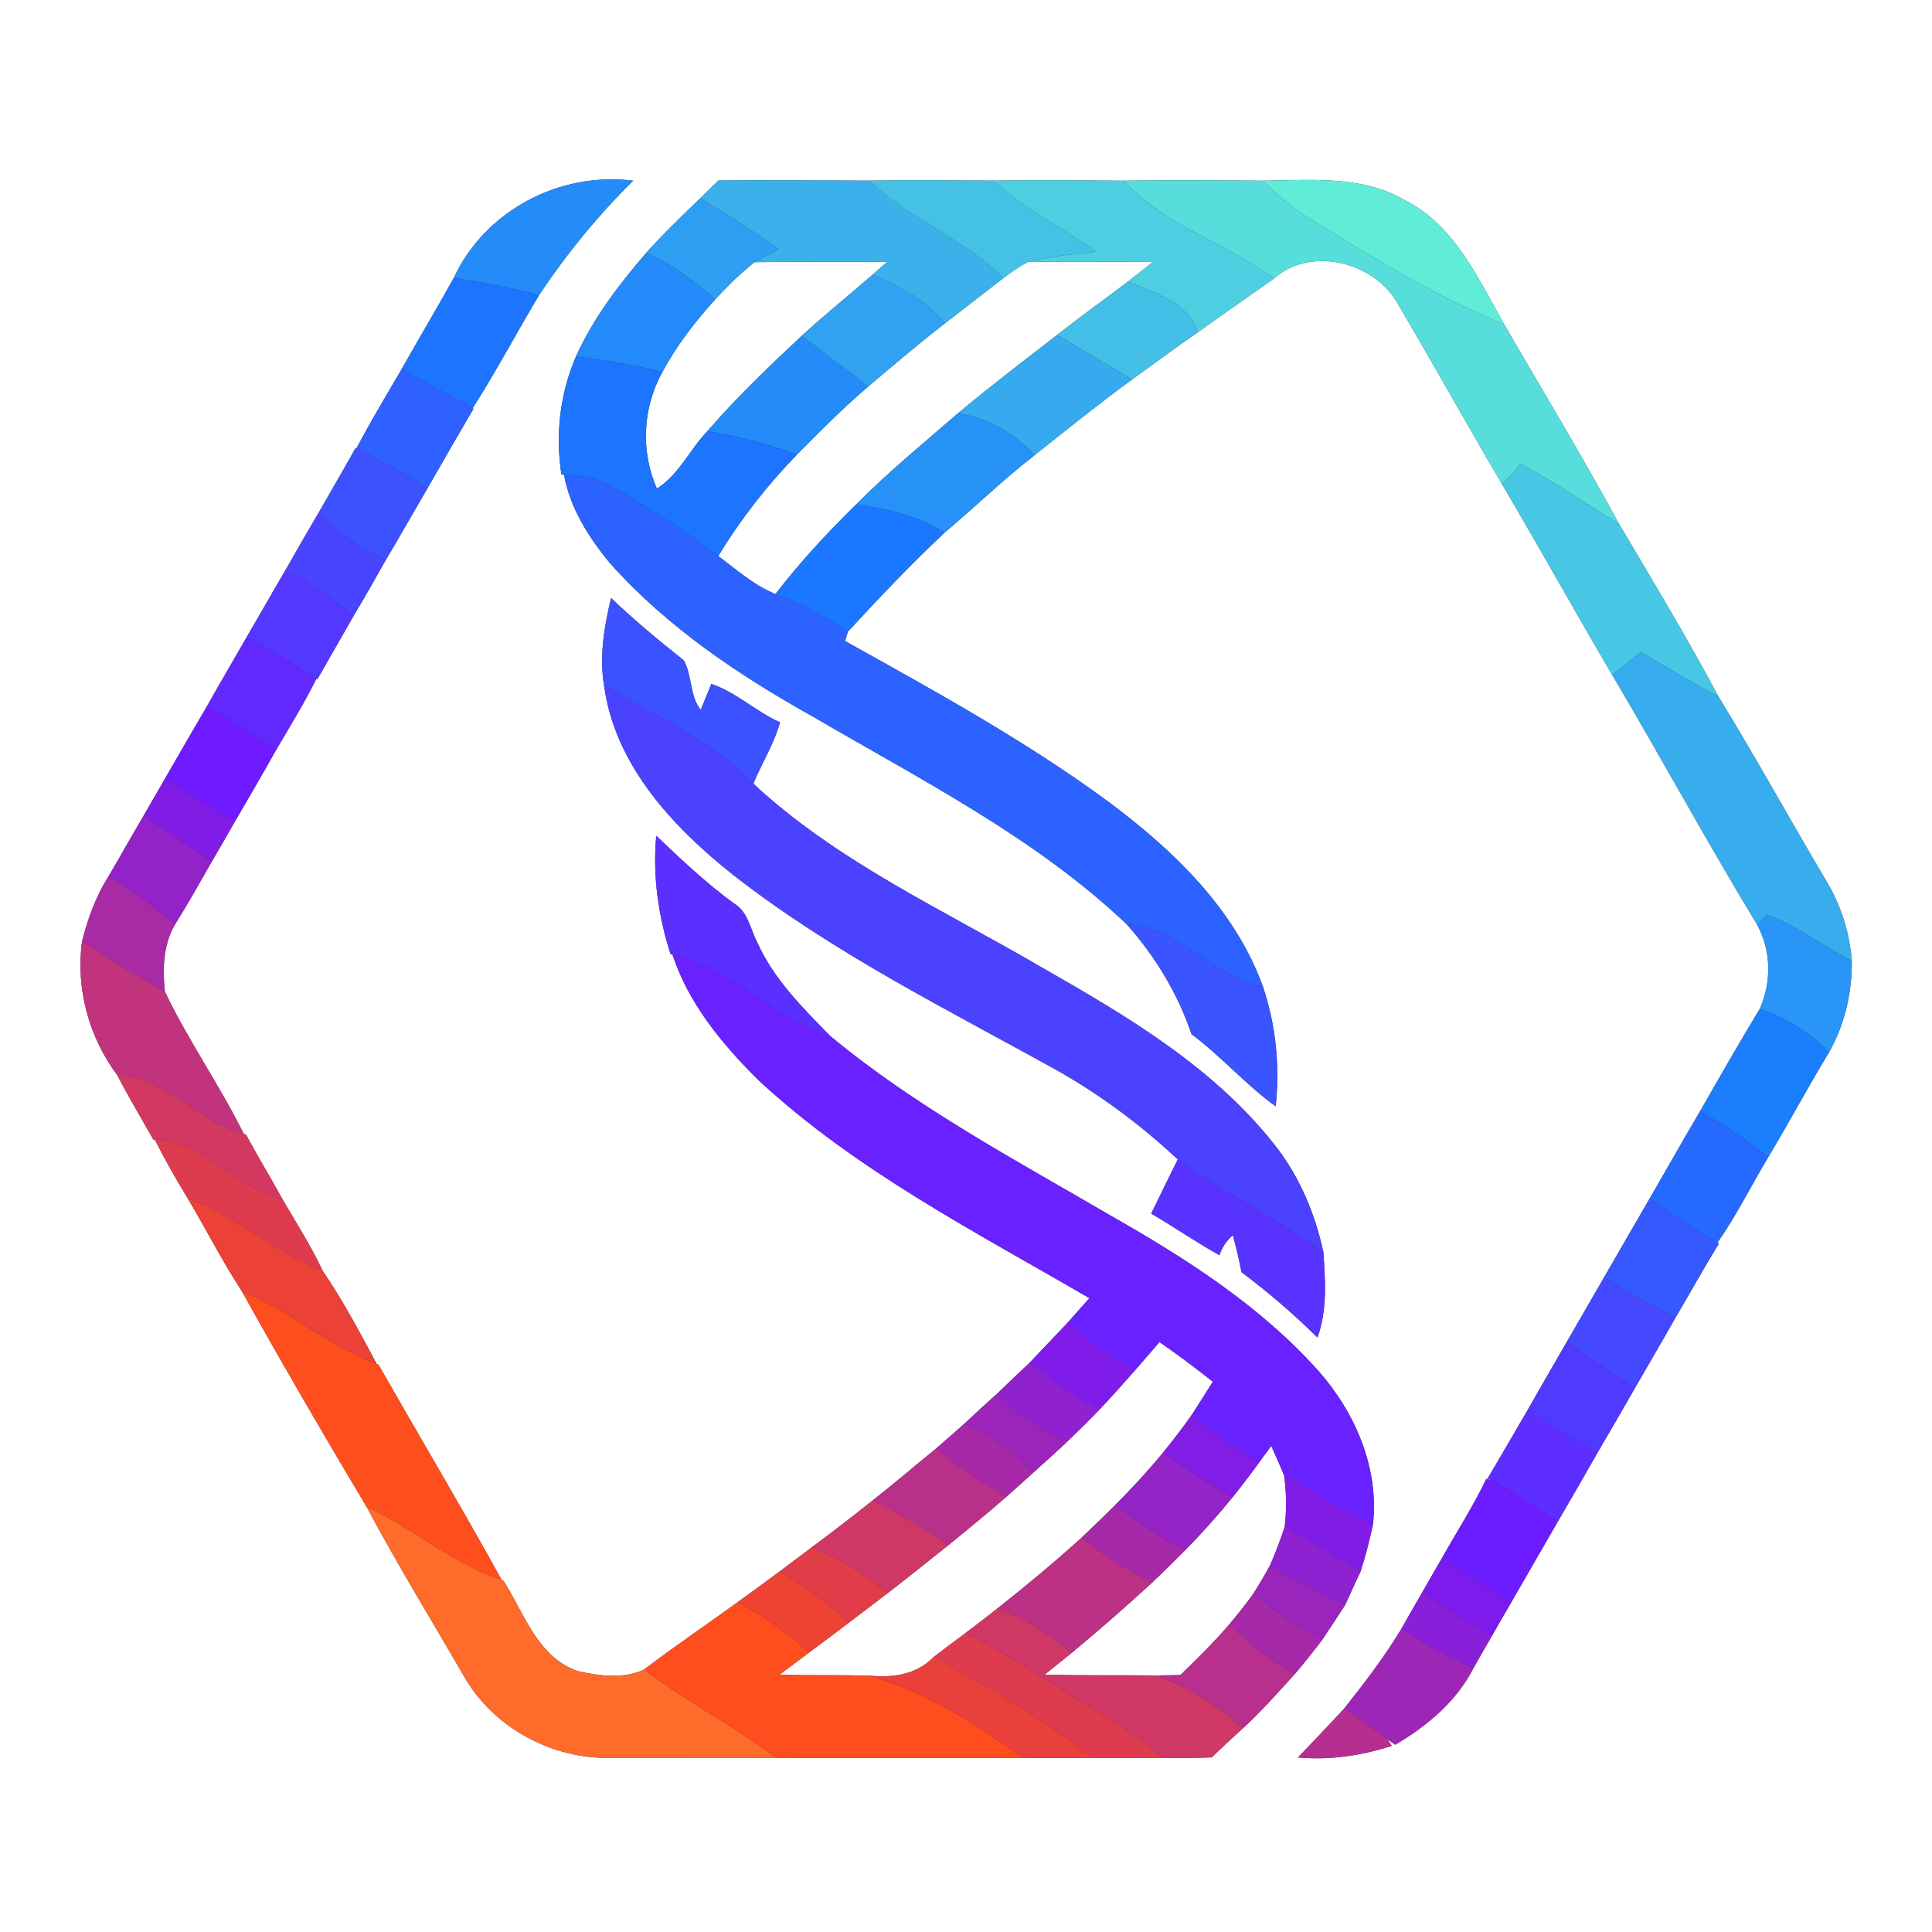 <?xml version="1.0" encoding="UTF-8" ?>
<!DOCTYPE svg PUBLIC "-//W3C//DTD SVG 1.1//EN" "http://www.w3.org/Graphics/SVG/1.1/DTD/svg11.dtd">
<svg width="250pt" height="250pt" viewBox="0 0 250 250" version="1.1" xmlns="http://www.w3.org/2000/svg">
<rect x="0" y="0" width="250" height="250" fill="#333333" stroke="none"/>
<g id="#ffffffff">
<path fill="#ffffff" opacity="1.00" d=" M 0.00 0.00 L 250.00 0.00 L 250.00 250.00 L 0.00 250.00 L 0.00 0.00 M 58.71 35.98 C 56.52 39.94 54.19 43.81 51.98 47.76 C 49.99 51.16 47.95 54.54 46.12 58.03 L 46.01 57.98 C 44.46 60.78 42.83 63.53 41.25 66.31 C 39.79 68.79 38.35 71.28 36.94 73.78 C 35.25 76.64 33.62 79.54 31.94 82.41 C 30.23 85.41 28.47 88.38 26.78 91.39 C 24.93 94.53 23.12 97.69 21.30 100.84 C 20.39 102.41 19.48 103.98 18.58 105.56 C 17.04 108.17 15.56 110.82 14.03 113.43 C 12.38 116.01 11.36 118.90 10.61 121.85 C 9.79 127.95 11.52 134.26 15.19 139.14 C 16.64 141.97 18.28 144.69 19.84 147.46 L 20.04 147.48 C 21.35 150.09 22.79 152.62 24.32 155.11 C 26.67 159.08 28.78 163.22 31.30 167.09 C 36.53 176.48 41.94 185.78 47.45 195.00 C 51.42 202.45 55.85 209.65 60.07 216.96 C 63.86 223.57 71.43 227.64 79.01 227.47 C 86.15 227.45 93.30 227.55 100.44 227.46 C 111.08 227.48 121.72 227.50 132.36 227.47 C 135.39 227.49 138.42 227.49 141.45 227.47 C 144.47 227.50 147.49 227.48 150.51 227.47 C 152.60 227.50 154.69 227.48 156.79 227.41 C 158.11 226.13 159.45 224.88 160.82 223.65 C 163.20 221.46 165.35 219.04 167.52 216.65 C 168.75 215.22 169.91 213.75 171.05 212.25 C 172.07 210.72 173.09 209.19 174.08 207.65 C 174.72 206.24 175.35 204.82 176.03 203.43 C 176.69 201.41 177.21 199.35 177.66 197.28 C 178.46 189.98 175.40 182.86 170.65 177.45 C 163.12 169.00 153.46 162.84 143.70 157.29 C 131.30 150.05 118.52 143.25 107.43 134.06 C 103.84 130.38 100.07 126.66 97.96 121.88 C 97.07 120.18 96.79 117.99 95.01 116.93 C 91.39 114.30 88.16 111.22 84.92 108.15 C 84.44 113.32 85.18 118.53 86.77 123.46 L 87.02 123.52 C 89.10 129.89 93.50 135.18 98.20 139.82 C 110.80 151.50 126.23 159.40 140.97 167.98 C 140.02 169.05 139.07 170.12 138.12 171.19 C 136.51 172.90 134.88 174.61 133.26 176.31 C 131.86 177.62 130.48 178.94 129.10 180.28 C 127.66 181.56 126.24 182.87 124.83 184.19 C 123.62 185.28 122.39 186.34 121.16 187.41 C 118.42 189.64 115.74 191.95 112.95 194.13 C 110.36 196.21 107.72 198.23 105.06 200.21 C 103.67 201.26 102.28 202.30 100.88 203.35 C 99.10 204.67 97.31 205.98 95.51 207.28 C 91.46 210.21 87.32 213.02 83.34 216.04 C 80.69 217.29 77.56 216.86 74.79 216.25 C 69.56 214.48 67.84 208.75 65.13 204.52 L 64.92 204.45 C 59.75 195.08 54.27 185.89 48.98 176.59 L 48.74 176.49 C 46.56 172.40 44.34 168.23 41.74 164.42 C 40.26 161.26 38.39 158.32 36.63 155.32 C 35.08 152.47 33.37 149.70 31.85 146.84 L 31.53 146.71 C 28.43 140.42 24.35 134.65 21.33 128.31 C 21.04 125.35 21.10 122.27 22.64 119.63 C 24.31 116.97 25.84 114.23 27.40 111.50 C 28.40 109.80 29.38 108.09 30.35 106.38 C 32.18 103.24 34.01 100.12 35.78 96.95 C 37.55 93.95 39.38 90.97 40.93 87.84 L 41.05 87.92 C 42.60 85.17 44.20 82.45 45.75 79.70 C 47.18 77.31 48.56 74.89 49.92 72.46 C 51.76 69.38 53.52 66.25 55.33 63.16 C 57.29 59.72 59.28 56.30 61.27 52.89 L 61.16 52.83 C 64.20 48.05 66.85 43.05 69.75 38.19 C 73.30 32.86 77.37 27.88 81.93 23.38 C 72.45 22.17 62.74 27.25 58.71 35.98 M 90.63 25.65 C 88.24 27.93 85.86 30.23 83.65 32.69 C 80.10 36.80 76.78 41.15 74.53 46.13 C 72.46 50.94 71.84 56.23 72.65 61.41 L 72.98 61.43 C 73.77 65.78 76.22 69.61 79.00 72.95 C 86.38 81.20 95.69 87.43 105.30 92.79 C 119.26 100.96 133.98 108.38 145.80 119.60 C 149.49 123.77 152.40 128.54 154.18 133.82 C 158.03 136.68 161.19 140.36 165.07 143.15 C 165.63 137.95 165.10 132.66 163.43 127.70 C 159.80 117.60 151.76 109.95 143.35 103.69 C 132.63 95.82 120.94 89.41 109.35 82.95 C 109.44 82.65 109.62 82.05 109.71 81.74 C 113.76 77.35 117.87 73.02 122.23 68.92 C 126.16 65.63 129.82 62.03 133.88 58.90 C 138.04 55.58 142.19 52.25 146.49 49.10 C 149.33 47.07 152.12 44.96 155.01 42.99 C 158.27 40.64 161.57 38.36 164.85 36.04 C 169.51 31.87 177.60 33.83 180.70 39.01 C 185.33 46.84 189.75 54.80 194.36 62.65 C 199.19 70.83 203.80 79.14 208.62 87.33 C 214.96 98.04 220.90 108.99 227.36 119.63 C 229.20 123.00 229.27 127.07 227.71 130.56 C 225.06 134.92 222.53 139.35 220.00 143.78 C 217.78 147.54 215.64 151.34 213.45 155.12 C 211.48 158.49 209.55 161.87 207.59 165.25 C 205.97 168.06 204.35 170.87 202.72 173.68 C 201.04 176.63 199.31 179.56 197.64 182.52 C 195.92 185.44 194.25 188.39 192.50 191.30 L 193.13 191.64 L 192.34 191.34 C 190.65 194.89 188.51 198.21 186.58 201.63 C 185.75 203.07 184.92 204.52 184.09 205.96 C 183.16 207.56 182.24 209.16 181.33 210.78 C 179.14 214.40 176.58 217.77 173.94 221.08 C 171.97 223.22 169.96 225.32 167.95 227.42 C 172.07 227.78 176.17 227.19 180.09 225.91 L 179.55 225.07 L 180.54 225.77 C 184.68 223.34 188.46 220.17 190.68 215.83 C 191.47 214.40 192.29 213.00 193.11 211.59 C 193.90 210.19 194.70 208.80 195.51 207.42 C 197.54 203.91 199.56 200.40 201.58 196.89 C 203.30 193.94 205.01 190.99 206.69 188.03 C 208.34 185.23 209.94 182.41 211.57 179.60 C 213.31 176.57 215.08 173.56 216.80 170.52 C 218.69 167.33 220.47 164.08 222.42 160.93 L 222.23 160.81 C 224.69 157.29 226.60 153.41 228.81 149.73 C 231.51 145.23 233.98 140.61 236.70 136.13 C 238.72 132.52 239.66 128.43 239.62 124.31 C 239.33 120.58 238.16 116.97 236.19 113.78 C 231.56 105.95 227.16 97.97 222.41 90.21 C 218.36 82.64 213.93 75.26 209.55 67.88 C 204.80 59.12 199.62 50.59 194.64 41.96 C 191.26 36.02 188.24 29.18 181.82 25.93 C 176.25 22.64 169.58 23.32 163.40 23.38 C 157.40 23.33 151.41 23.28 145.41 23.38 C 139.79 23.34 134.17 23.28 128.54 23.37 C 123.20 23.35 117.86 23.28 112.53 23.37 C 106.01 23.35 99.49 23.30 92.97 23.35 C 92.19 24.11 91.41 24.88 90.63 25.65 M 78.17 88.71 C 79.55 98.98 87.05 107.01 94.85 113.19 C 107.91 123.40 122.86 130.75 137.28 138.78 C 142.73 141.93 147.81 145.72 152.40 150.03 C 151.24 152.36 150.11 154.70 148.97 157.04 C 151.94 158.78 154.78 160.74 157.79 162.42 C 158.14 161.39 158.73 160.52 159.53 159.83 C 159.97 161.41 160.34 163.01 160.65 164.62 C 164.12 167.21 167.40 170.04 170.48 173.07 C 171.77 169.52 171.50 165.70 171.24 162.01 C 170.20 157.20 168.29 152.57 165.32 148.64 C 157.38 138.29 145.97 131.56 134.83 125.20 C 122.11 117.76 108.38 111.54 97.48 101.41 C 98.57 98.74 100.17 96.27 100.93 93.47 C 97.81 92.08 95.28 89.58 92.04 88.50 C 91.70 89.35 91.02 91.04 90.67 91.88 C 89.22 90.01 89.59 87.44 88.48 85.45 C 85.24 82.88 82.06 80.24 79.07 77.38 C 78.19 81.08 77.53 84.92 78.17 88.71 Z" />
<path fill="#ffffff" opacity="1.00" d=" M 97.63 33.92 C 103.35 33.87 109.08 33.84 114.80 33.88 C 114.33 34.29 113.40 35.11 112.94 35.52 C 109.89 38.18 106.74 40.71 103.76 43.44 C 99.53 47.40 95.33 51.40 91.54 55.79 C 89.25 58.18 87.85 61.43 85.00 63.23 C 82.88 58.37 83.15 52.80 85.70 48.16 C 87.54 44.73 89.93 41.64 92.53 38.76 C 94.11 37.03 95.80 35.39 97.63 33.92 Z" />
<path fill="#ffffff" opacity="1.00" d=" M 129.84 35.98 C 130.84 35.23 131.86 34.50 132.98 33.91 C 138.37 33.80 143.77 33.87 149.16 33.90 C 148.09 34.76 147.03 35.62 145.94 36.46 C 142.89 38.76 139.79 40.98 136.79 43.34 C 132.48 46.69 128.14 49.98 123.96 53.48 C 119.52 57.33 114.96 61.07 110.81 65.25 C 107.08 68.90 103.53 72.74 100.34 76.87 C 97.57 75.74 95.31 73.73 92.95 71.95 C 95.81 67.21 99.25 62.82 103.10 58.85 C 106.11 55.81 109.11 52.76 112.38 49.99 C 115.64 47.23 118.89 44.45 122.28 41.84 C 124.80 39.89 127.31 37.93 129.84 35.98 Z" />
<path fill="#ffffff" opacity="1.00" d=" M 146.86 177.33 C 147.92 176.11 148.98 174.89 150.04 173.66 C 152.40 175.29 154.69 177.01 156.94 178.79 C 156.06 180.19 155.19 181.60 154.28 182.98 C 153.09 184.71 151.80 186.36 150.48 187.99 C 148.54 190.35 146.46 192.60 144.30 194.76 C 142.86 196.19 141.41 197.60 139.93 199.00 C 136.43 202.17 132.79 205.19 129.08 208.12 C 127.69 209.22 126.28 210.31 124.86 211.37 C 123.50 212.38 122.15 213.40 120.81 214.42 C 118.62 216.69 115.57 217.13 112.55 216.83 C 108.65 216.72 104.75 216.81 100.85 216.72 C 102.13 215.75 103.41 214.79 104.69 213.84 C 106.42 212.55 108.15 211.27 109.86 209.96 C 111.54 208.69 113.21 207.42 114.88 206.14 C 117.49 204.12 120.07 202.06 122.65 200.00 C 125.23 197.91 127.79 195.80 130.30 193.62 C 131.41 192.64 132.50 191.64 133.60 190.65 C 135.11 189.28 136.63 187.93 138.12 186.53 C 139.53 185.18 140.92 183.80 142.27 182.40 C 143.84 180.74 145.36 179.04 146.86 177.33 Z" />
<path fill="#ffffff" opacity="1.00" d=" M 162.96 189.20 C 163.35 188.67 164.11 187.61 164.50 187.09 C 165.06 188.35 165.62 189.61 166.16 190.89 C 166.47 193.10 166.50 195.35 166.24 197.57 C 165.68 199.25 165.07 200.91 164.35 202.53 C 163.69 203.78 162.96 204.99 162.20 206.19 C 161.24 207.57 160.17 208.87 159.09 210.17 C 157.11 212.49 154.93 214.63 152.74 216.75 C 152.00 216.76 150.54 216.79 149.81 216.80 C 144.92 216.75 140.04 216.82 135.16 216.71 C 136.33 215.77 137.49 214.84 138.65 213.90 C 142.20 210.96 145.67 207.92 149.06 204.81 C 150.51 203.43 151.94 202.03 153.35 200.61 C 155.50 198.42 157.56 196.12 159.50 193.74 C 160.69 192.26 161.84 190.74 162.96 189.20 Z" />
</g>
<g id="#238cf8ff">
<path fill="#238cf8" opacity="1.00" d=" M 58.71 35.98 C 62.74 27.25 72.45 22.17 81.93 23.38 C 77.37 27.88 73.30 32.86 69.75 38.19 C 66.11 37.23 62.42 36.50 58.71 35.98 Z" />
<path fill="#238cf8" opacity="1.00" d=" M 91.54 55.79 C 95.33 51.40 99.53 47.40 103.76 43.44 C 106.61 45.65 109.49 47.82 112.38 49.99 C 109.11 52.76 106.11 55.81 103.10 58.85 C 99.37 57.40 95.48 56.45 91.54 55.79 Z" />
</g>
<g id="#3bb1ecff">
<path fill="#3bb1ec" opacity="1.00" d=" M 90.63 25.65 C 91.41 24.88 92.19 24.11 92.97 23.35 C 99.49 23.30 106.01 23.35 112.53 23.37 C 117.65 28.47 124.76 30.83 129.84 35.98 C 127.31 37.93 124.80 39.89 122.28 41.84 C 119.86 38.84 116.40 37.05 112.94 35.52 C 113.40 35.11 114.33 34.29 114.80 33.88 C 109.08 33.84 103.35 33.87 97.63 33.92 C 98.67 33.32 99.75 32.79 100.82 32.24 C 97.51 29.91 94.07 27.77 90.63 25.65 Z" />
</g>
<g id="#45c1e6ff">
<path fill="#45c1e6" opacity="1.00" d=" M 112.53 23.37 C 117.86 23.28 123.20 23.35 128.54 23.37 C 132.59 27.00 137.43 29.53 141.91 32.56 C 138.92 32.90 135.90 33.14 132.98 33.91 C 131.86 34.50 130.84 35.23 129.84 35.98 C 124.76 30.83 117.65 28.47 112.53 23.37 Z" />
</g>
<g id="#4ecfe1ff">
<path fill="#4ecfe1" opacity="1.00" d=" M 128.54 23.37 C 134.17 23.28 139.79 23.34 145.41 23.38 C 150.72 29.23 158.64 31.38 164.85 36.04 C 161.57 38.36 158.27 40.64 155.01 42.99 C 153.70 39.04 149.37 37.88 145.94 36.46 C 147.03 35.62 148.09 34.76 149.16 33.90 C 143.77 33.87 138.37 33.80 132.98 33.91 C 135.90 33.14 138.92 32.90 141.91 32.56 C 137.43 29.53 132.59 27.00 128.54 23.37 Z" />
</g>
<g id="#57dddcff">
<path fill="#57dddc" opacity="1.00" d=" M 145.41 23.38 C 151.41 23.28 157.40 23.33 163.40 23.38 C 165.31 25.24 167.34 27.01 169.63 28.39 C 177.71 33.36 185.81 38.41 194.64 41.96 C 199.62 50.59 204.80 59.12 209.55 67.88 C 205.34 65.18 201.17 62.41 196.78 60.01 C 196.01 60.92 195.20 61.80 194.36 62.65 C 189.75 54.80 185.33 46.84 180.70 39.01 C 177.60 33.83 169.51 31.87 164.85 36.04 C 158.64 31.38 150.72 29.23 145.41 23.38 Z" />
</g>
<g id="#60ecd7ff">
<path fill="#60ecd7" opacity="1.00" d=" M 163.40 23.38 C 169.58 23.32 176.25 22.64 181.82 25.93 C 188.24 29.18 191.26 36.02 194.64 41.96 C 185.81 38.41 177.71 33.36 169.63 28.39 C 167.34 27.01 165.31 25.24 163.40 23.38 Z" />
</g>
<g id="#2e9ef2ff">
<path fill="#2e9ef2" opacity="1.00" d=" M 83.65 32.69 C 85.86 30.23 88.24 27.93 90.63 25.65 C 94.07 27.77 97.51 29.91 100.82 32.24 C 99.75 32.79 98.67 33.32 97.63 33.92 C 95.80 35.39 94.11 37.03 92.53 38.76 C 89.92 36.26 86.88 34.29 83.65 32.69 Z" />
</g>
<g id="#228af9ff">
<path fill="#228af9" opacity="1.00" d=" M 74.53 46.13 C 76.78 41.15 80.10 36.80 83.65 32.69 C 86.88 34.29 89.92 36.26 92.53 38.76 C 89.93 41.64 87.54 44.73 85.70 48.16 C 82.03 47.24 78.29 46.59 74.53 46.13 Z" />
</g>
<g id="#1c74ffff">
<path fill="#1c74ff" opacity="1.00" d=" M 51.98 47.76 C 54.19 43.81 56.52 39.94 58.71 35.98 C 62.42 36.50 66.11 37.23 69.75 38.19 C 66.85 43.05 64.20 48.05 61.16 52.83 C 58.09 51.15 55.02 49.47 51.98 47.76 Z" />
<path fill="#1c74ff" opacity="1.00" d=" M 72.65 61.41 C 71.84 56.23 72.46 50.94 74.53 46.13 C 78.29 46.59 82.03 47.24 85.70 48.16 C 83.15 52.80 82.88 58.37 85.00 63.23 C 87.85 61.43 89.25 58.18 91.54 55.79 C 95.48 56.45 99.37 57.40 103.10 58.85 C 99.25 62.82 95.81 67.21 92.95 71.95 C 88.53 68.57 83.78 65.65 78.98 62.87 C 77.17 61.76 75.04 61.55 72.98 61.43 L 72.65 61.41 Z" />
</g>
<g id="#31a2f1ff">
<path fill="#31a2f1" opacity="1.00" d=" M 103.76 43.44 C 106.74 40.71 109.89 38.18 112.94 35.52 C 116.40 37.05 119.86 38.84 122.28 41.84 C 118.89 44.45 115.64 47.23 112.38 49.99 C 109.49 47.82 106.61 45.65 103.76 43.44 Z" />
</g>
<g id="#43bee7ff">
<path fill="#43bee7" opacity="1.00" d=" M 136.79 43.34 C 139.79 40.98 142.89 38.76 145.94 36.46 C 149.37 37.88 153.70 39.04 155.01 42.99 C 152.12 44.96 149.33 47.07 146.49 49.10 C 143.25 47.19 140.01 45.27 136.79 43.34 Z" />
</g>
<g id="#36aaeeff">
<path fill="#36aaee" opacity="1.00" d=" M 123.96 53.48 C 128.14 49.98 132.48 46.69 136.79 43.34 C 140.01 45.27 143.25 47.19 146.49 49.10 C 142.19 52.25 138.04 55.58 133.88 58.90 C 131.24 56.04 127.83 54.09 123.96 53.48 Z" />
</g>
<g id="#2e61ffff">
<path fill="#2e61ff" opacity="1.00" d=" M 51.98 47.76 C 55.02 49.47 58.09 51.15 61.16 52.83 L 61.27 52.89 C 59.28 56.30 57.29 59.72 55.33 63.16 C 52.36 61.27 49.29 59.54 46.12 58.03 C 47.95 54.54 49.99 51.16 51.98 47.76 Z" />
</g>
<g id="#2691f7ff">
<path fill="#2691f7" opacity="1.00" d=" M 110.81 65.25 C 114.96 61.07 119.52 57.33 123.96 53.48 C 127.83 54.09 131.24 56.04 133.88 58.90 C 129.82 62.03 126.16 65.63 122.23 68.92 C 118.80 66.70 114.78 65.89 110.81 65.25 Z" />
</g>
<g id="#3d51ffff">
<path fill="#3d51ff" opacity="1.00" d=" M 46.01 57.98 L 46.12 58.03 C 49.29 59.54 52.36 61.27 55.33 63.16 C 53.52 66.25 51.76 69.38 49.92 72.46 C 46.69 70.94 43.67 68.97 41.25 66.31 C 42.83 63.53 44.46 60.78 46.01 57.98 Z" />
</g>
<g id="#48c7e4ff">
<path fill="#48c7e4" opacity="1.00" d=" M 194.36 62.65 C 195.20 61.80 196.01 60.92 196.78 60.01 C 201.17 62.41 205.34 65.18 209.55 67.88 C 213.93 75.26 218.36 82.64 222.41 90.21 C 219.02 88.31 215.65 86.37 212.32 84.36 C 211.09 85.35 209.86 86.34 208.62 87.33 C 203.80 79.14 199.19 70.83 194.36 62.65 Z" />
</g>
<g id="#2c62ffff">
<path fill="#2c62ff" opacity="1.00" d=" M 72.98 61.43 C 75.04 61.55 77.17 61.76 78.98 62.87 C 83.78 65.65 88.53 68.57 92.95 71.95 C 95.31 73.73 97.57 75.74 100.34 76.87 C 103.71 78.00 106.77 79.80 109.71 81.74 C 109.62 82.05 109.44 82.65 109.35 82.95 C 120.94 89.41 132.63 95.82 143.35 103.69 C 151.76 109.95 159.80 117.60 163.43 127.70 C 156.90 126.37 152.64 119.90 145.80 119.60 C 133.98 108.38 119.26 100.96 105.30 92.79 C 95.69 87.43 86.38 81.20 79.00 72.95 C 76.22 69.61 73.77 65.78 72.98 61.43 Z" />
</g>
<g id="#1b77ffff">
<path fill="#1b77ff" opacity="1.00" d=" M 100.34 76.87 C 103.53 72.74 107.08 68.90 110.81 65.25 C 114.78 65.89 118.80 66.70 122.23 68.92 C 117.87 73.02 113.76 77.35 109.71 81.74 C 106.77 79.80 103.71 78.00 100.34 76.87 Z" />
</g>
<g id="#4944ffff">
<path fill="#4944ff" opacity="1.00" d=" M 36.94 73.78 C 38.35 71.28 39.79 68.79 41.25 66.31 C 43.67 68.97 46.69 70.94 49.92 72.46 C 48.56 74.89 47.18 77.31 45.75 79.70 C 43.07 77.37 40.10 75.41 36.94 73.78 Z" />
</g>
<g id="#5438ffff">
<path fill="#5438ff" opacity="1.00" d=" M 31.94 82.41 C 33.62 79.54 35.25 76.64 36.94 73.78 C 40.10 75.41 43.07 77.37 45.75 79.70 C 44.20 82.45 42.60 85.17 41.05 87.92 L 40.93 87.84 C 38.00 85.91 35.01 84.10 31.94 82.41 Z" />
</g>
<g id="#3c51ffff">
<path fill="#3c51ff" opacity="1.00" d=" M 78.17 88.71 C 77.53 84.92 78.19 81.08 79.07 77.38 C 82.06 80.24 85.24 82.88 88.48 85.45 C 89.59 87.44 89.22 90.01 90.67 91.88 C 91.02 91.04 91.70 89.35 92.04 88.50 C 95.28 89.58 97.81 92.08 100.93 93.47 C 100.17 96.27 98.57 98.74 97.48 101.41 C 92.10 95.76 84.78 92.64 78.17 88.71 Z" />
</g>
<g id="#6229ffff">
<path fill="#6229ff" opacity="1.00" d=" M 31.94 82.41 C 35.01 84.10 38.00 85.91 40.93 87.84 C 39.38 90.97 37.55 93.95 35.78 96.95 C 32.77 95.11 29.77 93.26 26.78 91.39 C 28.47 88.38 30.23 85.41 31.94 82.41 Z" />
</g>
<g id="#38adedff">
<path fill="#38aded" opacity="1.00" d=" M 212.32 84.36 C 215.65 86.37 219.02 88.31 222.41 90.21 C 227.16 97.97 231.56 105.95 236.19 113.78 C 238.16 116.97 239.33 120.58 239.62 124.31 C 235.87 122.48 232.55 119.79 228.61 118.36 C 228.30 118.68 227.67 119.31 227.36 119.63 C 220.90 108.99 214.96 98.04 208.62 87.33 C 209.86 86.34 211.09 85.35 212.32 84.36 Z" />
</g>
<g id="#4b42ffff">
<path fill="#4b42ff" opacity="1.00" d=" M 78.17 88.71 C 84.78 92.64 92.10 95.76 97.48 101.41 C 108.38 111.54 122.11 117.76 134.83 125.20 C 145.97 131.56 157.38 138.29 165.32 148.64 C 168.29 152.57 170.20 157.20 171.24 162.01 C 165.16 157.69 158.47 154.33 152.40 150.03 C 147.81 145.72 142.73 141.93 137.28 138.78 C 122.86 130.75 107.91 123.40 94.85 113.19 C 87.05 107.01 79.55 98.98 78.17 88.71 Z" />
</g>
<g id="#6f1affff">
<path fill="#6f1aff" opacity="1.00" d=" M 26.78 91.39 C 29.77 93.26 32.77 95.11 35.78 96.95 C 34.01 100.12 32.18 103.24 30.35 106.38 C 27.37 104.48 24.35 102.64 21.30 100.84 C 23.12 97.69 24.93 94.53 26.78 91.39 Z" />
</g>
<g id="#811ce7ff">
<path fill="#811ce7" opacity="1.00" d=" M 18.58 105.56 C 19.48 103.98 20.39 102.41 21.30 100.84 C 24.35 102.64 27.37 104.48 30.35 106.38 C 29.38 108.09 28.40 109.80 27.40 111.50 C 24.48 109.49 21.54 107.51 18.58 105.56 Z" />
<path fill="#811ce7" opacity="1.00" d=" M 166.16 190.89 C 169.92 193.15 173.72 195.34 177.66 197.28 C 177.21 199.35 176.69 201.41 176.03 203.43 C 172.80 201.42 169.54 199.47 166.24 197.57 C 166.50 195.35 166.47 193.10 166.16 190.89 Z" />
</g>
<g id="#9322c9ff">
<path fill="#9322c9" opacity="1.00" d=" M 14.03 113.43 C 15.56 110.82 17.04 108.17 18.58 105.56 C 21.54 107.51 24.48 109.49 27.40 111.50 C 25.84 114.23 24.31 116.97 22.64 119.63 C 19.97 117.29 17.07 115.26 14.03 113.43 Z" />
</g>
<g id="#5b2fffff">
<path fill="#5b2fff" opacity="1.00" d=" M 84.92 108.15 C 88.16 111.22 91.39 114.30 95.01 116.93 C 96.79 117.99 97.07 120.18 97.96 121.88 C 100.07 126.66 103.84 130.38 107.43 134.06 C 99.99 131.75 94.66 125.20 87.02 123.52 L 86.77 123.46 C 85.18 118.53 84.44 113.32 84.92 108.15 Z" />
</g>
<g id="#a92aa5ff">
<path fill="#a92aa5" opacity="1.00" d=" M 14.03 113.43 C 17.07 115.26 19.97 117.29 22.64 119.63 C 21.10 122.27 21.04 125.35 21.33 128.31 C 17.69 126.26 14.11 124.11 10.61 121.85 C 11.36 118.90 12.38 116.01 14.03 113.43 Z" />
</g>
<g id="#2995f6ff">
<path fill="#2995f6" opacity="1.00" d=" M 228.61 118.36 C 232.55 119.79 235.87 122.48 239.62 124.31 C 239.66 128.43 238.72 132.52 236.70 136.13 C 234.13 133.65 231.12 131.67 227.71 130.56 C 229.27 127.07 229.20 123.00 227.36 119.63 C 227.67 119.31 228.30 118.68 228.61 118.36 Z" />
</g>
<g id="#3a54ffff">
<path fill="#3a54ff" opacity="1.00" d=" M 145.80 119.60 C 152.64 119.90 156.90 126.37 163.43 127.70 C 165.10 132.66 165.63 137.95 165.07 143.15 C 161.19 140.36 158.03 136.68 154.18 133.82 C 152.40 128.54 149.49 123.77 145.80 119.60 Z" />
</g>
<g id="#c1337dff">
<path fill="#c1337d" opacity="1.00" d=" M 10.61 121.85 C 14.11 124.11 17.69 126.26 21.33 128.31 C 24.35 134.65 28.43 140.42 31.53 146.71 C 25.54 145.28 21.54 139.37 15.19 139.14 C 11.52 134.26 9.79 127.95 10.61 121.85 Z" />
</g>
<g id="#6921ffff">
<path fill="#6921ff" opacity="1.00" d=" M 87.02 123.52 C 94.66 125.20 99.99 131.75 107.43 134.06 C 118.52 143.25 131.30 150.05 143.70 157.29 C 153.46 162.84 163.12 169.00 170.65 177.45 C 175.40 182.86 178.46 189.98 177.66 197.28 C 173.72 195.34 169.92 193.15 166.16 190.89 C 165.62 189.61 165.06 188.35 164.50 187.09 C 164.11 187.61 163.35 188.67 162.96 189.20 C 159.82 187.49 156.89 185.43 154.28 182.98 C 155.19 181.60 156.06 180.19 156.94 178.79 C 154.69 177.01 152.40 175.29 150.04 173.66 C 148.98 174.89 147.92 176.11 146.86 177.33 C 143.75 175.58 140.82 173.52 138.12 171.19 C 139.07 170.12 140.02 169.05 140.97 167.98 C 126.23 159.40 110.80 151.50 98.20 139.82 C 93.50 135.18 89.10 129.89 87.02 123.52 Z" />
</g>
<g id="#1b7efdff">
<path fill="#1b7efd" opacity="1.00" d=" M 227.71 130.56 C 231.12 131.67 234.13 133.65 236.70 136.13 C 233.98 140.61 231.51 145.23 228.81 149.73 C 226.01 147.55 223.06 145.58 220.00 143.78 C 222.53 139.35 225.06 134.92 227.71 130.56 Z" />
</g>
<g id="#d33960ff">
<path fill="#d33960" opacity="1.00" d=" M 15.19 139.14 C 21.54 139.37 25.54 145.28 31.53 146.71 L 31.85 146.84 C 33.37 149.70 35.08 152.47 36.63 155.32 C 30.57 153.76 26.45 147.83 20.04 147.48 L 19.84 147.46 C 18.28 144.69 16.64 141.97 15.19 139.14 Z" />
</g>
<g id="#2669ffff">
<path fill="#2669ff" opacity="1.00" d=" M 213.45 155.12 C 215.64 151.34 217.78 147.54 220.00 143.78 C 223.06 145.58 226.01 147.55 228.81 149.73 C 226.60 153.41 224.69 157.29 222.23 160.81 C 219.23 159.03 216.29 157.14 213.45 155.12 Z" />
</g>
<g id="#de3c4eff">
<path fill="#de3c4e" opacity="1.00" d=" M 20.04 147.48 C 26.45 147.83 30.57 153.76 36.63 155.32 C 38.39 158.32 40.26 161.26 41.74 164.42 C 35.57 161.97 30.57 157.37 24.32 155.11 C 22.79 152.62 21.35 150.09 20.04 147.48 Z" />
<path fill="#de3c4e" opacity="1.00" d=" M 120.81 214.42 C 122.15 213.40 123.50 212.38 124.86 211.37 C 128.11 212.92 131.26 214.68 134.26 216.67 C 139.70 220.24 145.49 223.30 150.51 227.47 C 147.49 227.48 144.47 227.50 141.45 227.47 C 135.00 222.48 127.97 218.28 120.81 214.42 Z" />
</g>
<g id="#5833ffff">
<path fill="#5833ff" opacity="1.00" d=" M 148.97 157.04 C 150.11 154.70 151.24 152.36 152.40 150.03 C 158.47 154.33 165.16 157.69 171.24 162.01 C 171.50 165.70 171.77 169.52 170.48 173.07 C 167.40 170.04 164.12 167.21 160.65 164.62 C 160.34 163.01 159.97 161.41 159.53 159.83 C 158.73 160.52 158.14 161.39 157.79 162.42 C 154.78 160.74 151.94 158.78 148.97 157.04 Z" />
</g>
<g id="#ec4137ff">
<path fill="#ec4137" opacity="1.00" d=" M 24.32 155.11 C 30.57 157.37 35.57 161.97 41.74 164.42 C 44.34 168.23 46.56 172.40 48.74 176.49 C 42.47 174.22 37.49 169.54 31.30 167.09 C 28.78 163.22 26.67 159.08 24.32 155.11 Z" />
</g>
<g id="#3658ffff">
<path fill="#3658ff" opacity="1.00" d=" M 207.59 165.25 C 209.55 161.87 211.48 158.49 213.45 155.12 C 216.29 157.14 219.23 159.03 222.23 160.81 L 222.42 160.93 C 220.47 164.08 218.69 167.33 216.80 170.52 C 213.63 168.94 210.57 167.17 207.59 165.25 Z" />
</g>
<g id="#4449ffff">
<path fill="#4449ff" opacity="1.00" d=" M 202.72 173.68 C 204.35 170.87 205.97 168.06 207.59 165.25 C 210.57 167.17 213.63 168.94 216.80 170.52 C 215.08 173.56 213.31 176.57 211.57 179.60 C 208.57 177.70 205.62 175.73 202.72 173.68 Z" />
</g>
<g id="#ff4e1dff">
<path fill="#ff4e1d" opacity="1.00" d=" M 31.30 167.09 C 37.49 169.54 42.47 174.22 48.74 176.49 L 48.98 176.59 C 54.27 185.89 59.75 195.08 64.92 204.45 C 58.56 202.39 53.51 197.74 47.45 195.00 C 41.94 185.78 36.53 176.48 31.30 167.09 Z" />
</g>
<g id="#801ce9ff">
<path fill="#801ce9" opacity="1.00" d=" M 133.26 176.31 C 134.88 174.61 136.51 172.90 138.12 171.19 C 140.82 173.52 143.75 175.58 146.86 177.33 C 145.36 179.04 143.84 180.74 142.27 182.40 C 139.05 180.70 136.02 178.68 133.26 176.31 Z" />
</g>
<g id="#513affff">
<path fill="#513aff" opacity="1.00" d=" M 197.64 182.52 C 199.31 179.56 201.04 176.63 202.72 173.68 C 205.62 175.73 208.57 177.70 211.57 179.60 C 209.94 182.41 208.34 185.23 206.69 188.03 C 203.63 186.26 200.61 184.42 197.64 182.52 Z" />
</g>
<g id="#8f21d0ff">
<path fill="#8f21d0" opacity="1.00" d=" M 129.10 180.28 C 130.48 178.94 131.86 177.62 133.26 176.31 C 136.02 178.68 139.05 180.70 142.27 182.40 C 140.92 183.80 139.53 185.18 138.12 186.53 C 134.75 185.01 131.67 182.94 129.10 180.28 Z" />
</g>
<g id="#9b25bbff">
<path fill="#9b25bb" opacity="1.00" d=" M 124.83 184.19 C 126.24 182.87 127.66 181.56 129.10 180.28 C 131.67 182.94 134.75 185.01 138.12 186.53 C 136.63 187.93 135.11 189.28 133.60 190.65 C 131.17 187.88 128.08 185.86 124.83 184.19 Z" />
</g>
<g id="#821de5ff">
<path fill="#821de5" opacity="1.00" d=" M 150.48 187.99 C 151.80 186.36 153.09 184.71 154.28 182.98 C 156.89 185.43 159.82 187.49 162.96 189.20 C 161.84 190.74 160.69 192.26 159.50 193.74 C 156.40 191.97 153.38 190.06 150.48 187.99 Z" />
</g>
<g id="#5e2dffff">
<path fill="#5e2dff" opacity="1.00" d=" M 192.50 191.30 C 194.25 188.39 195.92 185.44 197.64 182.52 C 200.61 184.42 203.63 186.26 206.69 188.03 C 205.01 190.99 203.30 193.94 201.58 196.89 C 198.80 195.08 196.08 193.16 193.13 191.64 L 192.50 191.30 Z" />
</g>
<g id="#a729a8ff">
<path fill="#a729a8" opacity="1.00" d=" M 121.16 187.41 C 122.39 186.34 123.62 185.28 124.83 184.19 C 128.08 185.86 131.17 187.88 133.60 190.65 C 132.50 191.64 131.41 192.64 130.30 193.62 C 127.04 191.88 123.95 189.83 121.16 187.41 Z" />
</g>
<g id="#b9308bff">
<path fill="#b9308b" opacity="1.00" d=" M 112.95 194.13 C 115.74 191.95 118.42 189.64 121.16 187.41 C 123.95 189.83 127.04 191.88 130.30 193.62 C 127.79 195.80 125.23 197.91 122.65 200.00 C 119.58 197.78 116.35 195.80 112.95 194.13 Z" />
</g>
<g id="#9423c8ff">
<path fill="#9423c8" opacity="1.00" d=" M 144.30 194.76 C 146.46 192.60 148.54 190.35 150.48 187.99 C 153.38 190.06 156.40 191.97 159.50 193.74 C 157.56 196.12 155.50 198.42 153.35 200.61 C 150.16 198.93 147.14 196.97 144.30 194.76 Z" />
</g>
<g id="#6c1dffff">
<path fill="#6c1dff" opacity="1.00" d=" M 192.34 191.34 L 193.13 191.64 C 196.08 193.16 198.80 195.08 201.58 196.89 C 199.56 200.40 197.54 203.91 195.51 207.42 C 192.53 205.49 189.55 203.57 186.58 201.63 C 188.51 198.21 190.65 194.89 192.34 191.34 Z" />
</g>
<g id="#ff6b2bff">
<path fill="#ff6b2b" opacity="1.00" d=" M 47.45 195.00 C 53.51 197.74 58.56 202.39 64.92 204.45 L 65.13 204.52 C 67.84 208.75 69.56 214.48 74.79 216.25 C 77.56 216.86 80.69 217.29 83.34 216.04 C 88.81 220.19 94.97 223.31 100.44 227.46 C 93.30 227.55 86.15 227.45 79.01 227.47 C 71.43 227.64 63.86 223.57 60.07 216.96 C 55.85 209.65 51.42 202.45 47.45 195.00 Z" />
</g>
<g id="#cf3766ff">
<path fill="#cf3766" opacity="1.00" d=" M 105.06 200.21 C 107.72 198.23 110.36 196.21 112.95 194.13 C 116.35 195.80 119.58 197.78 122.65 200.00 C 120.07 202.06 117.49 204.12 114.88 206.14 C 111.90 203.71 108.63 201.66 105.06 200.21 Z" />
</g>
<g id="#a629aaff">
<path fill="#a629aa" opacity="1.00" d=" M 139.93 199.00 C 141.41 197.60 142.86 196.19 144.30 194.76 C 147.14 196.97 150.16 198.93 153.35 200.61 C 151.94 202.03 150.51 203.43 149.06 204.81 C 145.84 203.17 142.79 201.22 139.93 199.00 Z" />
</g>
<g id="#8e21d1ff">
<path fill="#8e21d1" opacity="1.00" d=" M 166.24 197.57 C 169.54 199.47 172.80 201.42 176.03 203.43 C 175.35 204.82 174.72 206.24 174.08 207.65 C 170.76 206.09 167.51 204.38 164.35 202.53 C 165.07 200.91 165.68 199.25 166.24 197.57 Z" />
</g>
<g id="#bc3185ff">
<path fill="#bc3185" opacity="1.00" d=" M 129.08 208.12 C 132.79 205.19 136.43 202.17 139.93 199.00 C 142.79 201.22 145.84 203.17 149.06 204.81 C 145.67 207.92 142.20 210.96 138.65 213.90 C 135.78 211.49 132.66 209.34 129.08 208.12 Z" />
</g>
<g id="#e13d49ff">
<path fill="#e13d49" opacity="1.00" d=" M 100.88 203.35 C 102.28 202.30 103.67 201.26 105.06 200.21 C 108.63 201.66 111.90 203.71 114.88 206.14 C 113.21 207.42 111.54 208.69 109.86 209.96 C 107.13 207.42 104.11 205.22 100.88 203.35 Z" />
</g>
<g id="#7d1bedff">
<path fill="#7d1bed" opacity="1.00" d=" M 184.09 205.96 C 184.92 204.52 185.75 203.07 186.58 201.63 C 189.55 203.57 192.53 205.49 195.51 207.42 C 194.70 208.80 193.90 210.19 193.11 211.59 C 189.90 210.07 186.86 208.19 184.09 205.96 Z" />
</g>
<g id="#9a25bdff">
<path fill="#9a25bd" opacity="1.00" d=" M 162.20 206.19 C 162.96 204.99 163.69 203.78 164.35 202.53 C 167.51 204.38 170.76 206.09 174.08 207.65 C 173.09 209.19 172.07 210.72 171.05 212.25 C 167.93 210.50 164.94 208.50 162.20 206.19 Z" />
</g>
<g id="#ee4233ff">
<path fill="#ee4233" opacity="1.00" d=" M 95.51 207.28 C 97.31 205.98 99.10 204.67 100.88 203.35 C 104.11 205.22 107.13 207.42 109.86 209.96 C 108.15 211.27 106.42 212.55 104.69 213.84 C 101.92 211.26 98.79 209.13 95.51 207.28 Z" />
</g>
<g id="#a629a9ff">
<path fill="#a629a9" opacity="1.00" d=" M 159.09 210.17 C 160.17 208.87 161.24 207.57 162.20 206.19 C 164.94 208.50 167.93 210.50 171.05 212.25 C 169.91 213.75 168.75 215.22 167.52 216.65 C 164.45 214.85 161.56 212.75 159.09 210.17 Z" />
</g>
<g id="#891fd9ff">
<path fill="#891fd9" opacity="1.00" d=" M 181.33 210.78 C 182.24 209.16 183.16 207.56 184.09 205.96 C 186.86 208.19 189.90 210.07 193.11 211.59 C 192.29 213.00 191.47 214.40 190.68 215.83 C 187.40 214.45 184.28 212.76 181.33 210.78 Z" />
</g>
<g id="#ff4d1dff">
<path fill="#ff4d1d" opacity="1.00" d=" M 83.34 216.04 C 87.32 213.02 91.46 210.21 95.51 207.28 C 98.79 209.13 101.92 211.26 104.69 213.84 C 103.41 214.79 102.13 215.75 100.85 216.72 C 104.75 216.81 108.65 216.72 112.55 216.83 C 119.85 218.93 126.26 223.08 132.36 227.47 C 121.72 227.50 111.08 227.48 100.44 227.46 C 94.97 223.31 88.81 220.19 83.34 216.04 Z" />
</g>
<g id="#cf3765ff">
<path fill="#cf3765" opacity="1.00" d=" M 124.86 211.37 C 126.28 210.31 127.69 209.22 129.08 208.12 C 132.66 209.34 135.78 211.49 138.65 213.90 C 137.49 214.84 136.33 215.77 135.16 216.71 C 140.04 216.82 144.92 216.75 149.81 216.80 C 153.81 218.48 157.67 220.60 160.82 223.65 C 159.45 224.88 158.11 226.13 156.79 227.41 C 154.69 227.48 152.60 227.50 150.51 227.47 C 145.49 223.30 139.70 220.24 134.26 216.67 C 131.26 214.68 128.11 212.92 124.86 211.37 Z" />
</g>
<g id="#b82f8dff">
<path fill="#b82f8d" opacity="1.00" d=" M 152.74 216.75 C 154.93 214.63 157.11 212.49 159.09 210.17 C 161.56 212.75 164.45 214.85 167.52 216.65 C 165.35 219.04 163.20 221.46 160.82 223.65 C 157.67 220.60 153.81 218.48 149.81 216.80 C 150.54 216.79 152.00 216.76 152.74 216.75 Z" />
</g>
<g id="#9e26b7ff">
<path fill="#9e26b7" opacity="1.00" d=" M 173.94 221.08 C 176.58 217.77 179.14 214.40 181.33 210.78 C 184.28 212.76 187.40 214.45 190.68 215.83 C 188.46 220.17 184.68 223.34 180.54 225.77 L 179.55 225.07 C 177.71 223.69 175.81 222.40 173.94 221.08 Z" />
</g>
<g id="#e9403bff">
<path fill="#e9403b" opacity="1.00" d=" M 112.55 216.83 C 115.57 217.13 118.62 216.69 120.81 214.42 C 127.97 218.28 135.00 222.48 141.45 227.47 C 138.42 227.49 135.39 227.49 132.36 227.47 C 126.26 223.08 119.85 218.93 112.55 216.83 Z" />
</g>
<g id="#b62f90ff">
<path fill="#b62f90" opacity="1.00" d=" M 167.95 227.42 C 169.96 225.32 171.97 223.22 173.94 221.08 C 175.81 222.40 177.71 223.69 179.55 225.07 L 180.09 225.91 C 176.17 227.19 172.07 227.78 167.95 227.42 Z" />
</g>
</svg>
